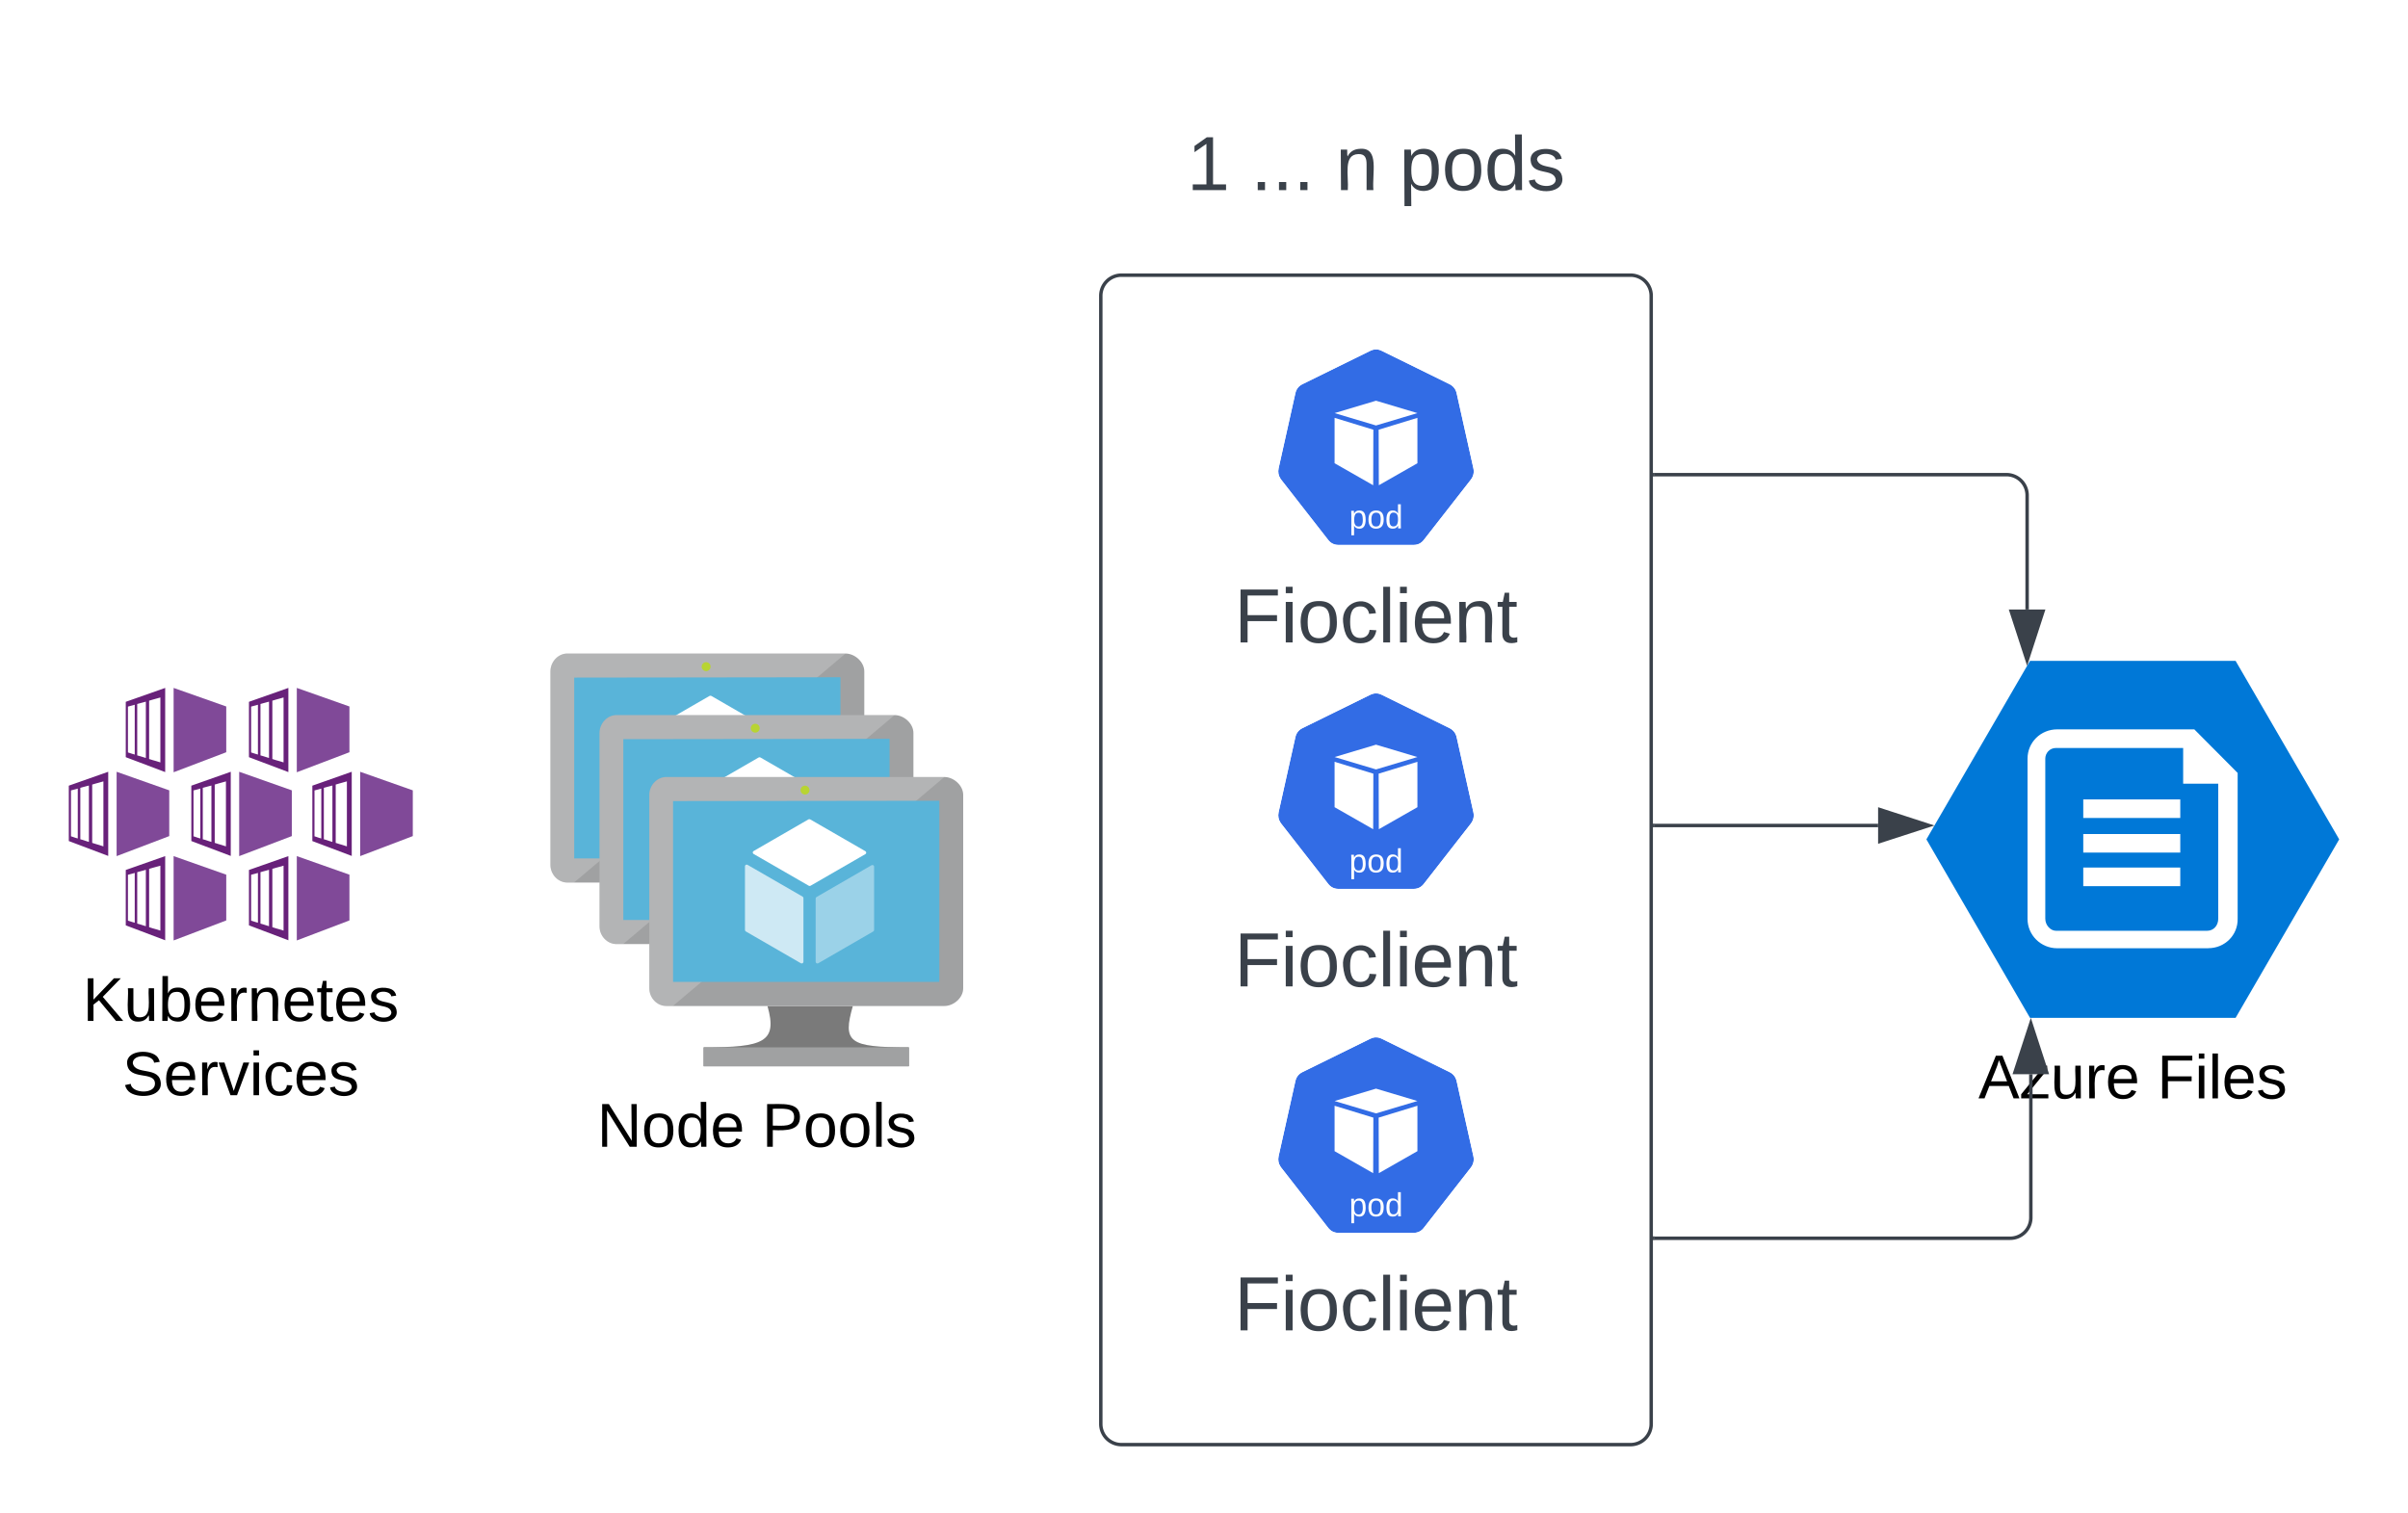 <svg xmlns="http://www.w3.org/2000/svg" xmlns:xlink="http://www.w3.org/1999/xlink" xmlns:lucid="lucid" width="700" height="440"><g transform="translate(-240 -60)" lucid:page-tab-id="0_0"><path d="M0 0h1760v1360H0z" fill="#fff"/><path d="M305.77 278.7l-15.3 5.82V260l15.3 5.4z" stroke="#000" stroke-opacity="0" stroke-width="3" fill="#804998"/><path d="M276.56 264.04v16.1l11.46 4.33V260zm1.26 14.92l-.63-.2v-13.33l.63-.17.65-.17.7-.2v14.48l-.7-.2zm2.87.88l-.8-.22v-14.95l.8-.22.83-.22.88-.24v16.38l-.87-.27zm3.68 1.15l-1.02-.32v-16.96l1.02-.3 1.08-.3 1.17-.33v18.88l-1.17-.37z" stroke="#000" stroke-opacity="0" stroke-width="3" fill="#68217a"/><path d="M341.58 278.7l-15.3 5.82V260l15.3 5.4z" stroke="#000" stroke-opacity="0" stroke-width="3" fill="#804998"/><path d="M312.37 264.04v16.1l11.46 4.33V260zm1.25 14.92l-.62-.2v-13.33l.62-.17.66-.17.7-.2v14.48l-.7-.2zm2.88.88l-.78-.22v-14.95l.77-.22.83-.22.88-.24v16.38l-.87-.27zm3.67 1.15l-1-.32v-16.96l1-.3 1.1-.3 1.16-.33v18.88l-1.17-.37z" stroke="#000" stroke-opacity="0" stroke-width="3" fill="#68217a"/><path d="M305.77 327.6l-15.3 5.82V308.9l15.3 5.4z" stroke="#000" stroke-opacity="0" stroke-width="3" fill="#804998"/><path d="M276.56 312.93v16.1l11.46 4.34V308.9zm1.26 14.93l-.63-.2v-13.33l.63-.17.65-.17.7-.2v14.48l-.7-.2zm2.87.88l-.8-.22v-14.95l.8-.22.83-.22.88-.25v16.4l-.87-.27zm3.68 1.15l-1.02-.33v-16.95l1.02-.3 1.08-.3 1.17-.33v18.88l-1.17-.37z" stroke="#000" stroke-opacity="0" stroke-width="3" fill="#68217a"/><path d="M341.58 327.6l-15.3 5.82V308.9l15.3 5.4z" stroke="#000" stroke-opacity="0" stroke-width="3" fill="#804998"/><path d="M312.37 312.93v16.1l11.46 4.34V308.9zm1.25 14.93l-.62-.2v-13.33l.62-.17.66-.17.7-.2v14.48l-.7-.2zm2.88.88l-.78-.22v-14.95l.77-.22.83-.22.88-.25v16.4l-.87-.27zm3.67 1.15l-1-.33v-16.95l1-.3 1.1-.3 1.16-.33v18.88l-1.17-.37z" stroke="#000" stroke-opacity="0" stroke-width="3" fill="#68217a"/><path d="M324.83 303.08l-15.3 5.82v-24.52l15.3 5.4z" stroke="#000" stroke-opacity="0" stroke-width="3" fill="#804998"/><path d="M295.62 288.42v16.1l11.46 4.33v-24.47zm1.25 14.92l-.62-.2V289.8l.62-.16.66-.17.7-.2v14.5l-.7-.2zm2.88.88l-.8-.22v-14.95l.8-.22.83-.22.88-.23v16.4l-.88-.28zm3.67 1.15l-1-.32V288.1l1-.3 1.1-.3 1.16-.33v18.9l-1.17-.38z" stroke="#000" stroke-opacity="0" stroke-width="3" fill="#68217a"/><path d="M289.2 303.08l-15.3 5.82v-24.52l15.3 5.4z" stroke="#000" stroke-opacity="0" stroke-width="3" fill="#804998"/><path d="M260 288.42v16.1l11.46 4.33v-24.47zm1.25 14.92l-.62-.2V289.8l.62-.16.66-.17.7-.2v14.5l-.7-.2zm2.88.88l-.78-.22v-14.95l.77-.22.84-.22.88-.23v16.4l-.88-.28zm3.67 1.15l-1-.32V288.1l1-.3 1.1-.3 1.16-.33v18.9l-1.17-.38z" stroke="#000" stroke-opacity="0" stroke-width="3" fill="#68217a"/><path d="M360 303.08l-15.3 5.82v-24.52l15.3 5.4z" stroke="#000" stroke-opacity="0" stroke-width="3" fill="#804998"/><path d="M330.8 288.42v16.1l11.45 4.33v-24.47zm1.24 14.92l-.62-.2V289.8l.62-.16.66-.17.7-.2v14.5l-.7-.2zm2.88.88l-.78-.22v-14.95l.78-.22.83-.22.88-.23v16.4l-.88-.28zm3.67 1.15l-1-.32V288.1l1-.3 1.08-.3 1.17-.33v18.9l-1.17-.38z" stroke="#000" stroke-opacity="0" stroke-width="3" fill="#68217a"/><path d="M286.67 261.32l4.83.08 13.3 5.1 8.8-1.98 9.36-3.2 4.44.08 13 4.75.5 11.93 4.64 8.6 13.12 3.97.6 11.22-13.52 5.26-4.14.64-1 8.17.2 10.58-13.7 5.47-4.34.2-9.76-3.62-8.3-1.92-13.3 5.54-4.04.14-10.16-3.7.1-15.12-2.76-5.96-4.25.07-9.67-4.48V289.8l9.67-3.7 5.22.36 2.27-7.52-.2-14.2z" stroke="#000" stroke-opacity="0" stroke-width="0" fill-opacity="0"/><use xlink:href="#a" transform="matrix(1,0,0,1,230,342.417) translate(34.025 14.4)"/><use xlink:href="#b" transform="matrix(1,0,0,1,230,342.417) translate(45.55 36)"/><path d="M560 86a6 6 0 0 1 6-6h148a6 6 0 0 1 6 6v48a6 6 0 0 1-6 6H566a6 6 0 0 1-6-6z" stroke="#000" stroke-opacity="0" fill="#fff" fill-opacity="0"/><use xlink:href="#c" transform="matrix(1,0,0,1,565,85) translate(20.062 30.278)"/><use xlink:href="#d" transform="matrix(1,0,0,1,565,85) translate(38.58 30.278)"/><use xlink:href="#e" transform="matrix(1,0,0,1,565,85) translate(63.272 30.278)"/><use xlink:href="#f" transform="matrix(1,0,0,1,565,85) translate(81.79 30.278)"/><path d="M560 146a6 6 0 0 1 6-6h148a6 6 0 0 1 6 6v328a6 6 0 0 1-6 6H566a6 6 0 0 1-6-6z" stroke="#3a414a" fill="#fff"/><path d="M639.83 161.58c-.57.06-1.02.17-1.48.4l-19.72 9.72c-1.08.5-1.82 1.42-2.05 2.62l-4.9 21.88c-.2 1.02-.04 2.04.53 2.95.06.1.12.17.23.3l13.64 17.5c.74.96 1.77 1.47 2.96 1.47h21.94c1.2 0 2.22-.5 2.95-1.48l13.65-17.5c.73-.97 1.02-2.1.73-3.3l-4.88-21.82c-.23-1.2-.97-2.1-2.05-2.62l-19.72-9.72c-.63-.28-1.2-.45-1.82-.4z" stroke="#000" stroke-opacity="0" stroke-width="3.83" fill="#326ce5"/><path d="M639.82 160c-.6.06-1.08.18-1.56.42l-20.82 10.26c-1.14.54-1.92 1.5-2.16 2.76l-5.16 23.1c-.24 1.08-.06 2.16.54 3.12.06.12.12.18.24.3l14.4 18.48c.78 1.02 1.86 1.56 3.12 1.56h23.16c1.26 0 2.34-.54 3.12-1.56l14.4-18.48c.78-1.02 1.08-2.22.78-3.42l-5.16-23.1c-.24-1.26-1.02-2.22-2.16-2.76l-20.82-10.26c-.66-.3-1.26-.48-1.92-.42zm0 1.62c.66-.06 1.2.06 1.8.36l19.8 9.72c1.02.54 1.74 1.44 2.04 2.64l4.86 21.84c.24 1.2 0 2.28-.72 3.24l-13.68 17.52c-.72.96-1.74 1.5-2.94 1.5h-21.96c-1.2 0-2.22-.54-2.94-1.5l-13.68-17.52c-.06-.06-.12-.18-.18-.3-.6-.9-.78-1.86-.54-2.94l4.86-21.84c.3-1.2.96-2.1 2.04-2.64l19.8-9.72c.48-.24.9-.36 1.44-.42z" stroke="#000" stroke-opacity="0" stroke-width="3.83" fill="#fff"/><path d="M637 211.03c0 1.78-.6 2.68-1.8 2.68-.78 0-1.3-.3-1.55-.88h-.02v2.8h-.8v-6.08c0-.52-.02-.87-.04-1.04h.8v.13c0 .08 0 .2.02.36v.32h.03c.15-.3.34-.54.6-.7.23-.14.54-.2.94-.2.6 0 1.06.2 1.36.62.3.42.45 1.1.45 2zm-.85.02c0-.7-.1-1.22-.28-1.52-.2-.3-.5-.46-.9-.46-.32 0-.58.07-.76.2-.18.15-.32.37-.4.68-.1.3-.16.7-.16 1.16 0 .7.1 1.18.32 1.5.2.32.54.47 1 .47.42 0 .7-.15.9-.46.2-.3.3-.82.3-1.55zM642.24 211.05c0 .9-.2 1.57-.57 2-.38.44-.94.66-1.67.66-.72 0-1.27-.22-1.64-.67-.37-.46-.55-1.12-.55-1.98 0-1.76.75-2.64 2.23-2.64.76 0 1.3.22 1.67.65.36.43.54 1.1.54 2zm-.87 0c0-.7-.1-1.22-.3-1.54-.2-.3-.55-.46-1.03-.46s-.83.16-1.05.5c-.22.3-.33.82-.33 1.5 0 .7.1 1.2.32 1.53.2.34.54.5 1 .5.5 0 .84-.15 1.05-.48.2-.34.32-.85.32-1.55zM646.4 212.8c-.15.32-.36.55-.6.7-.26.14-.57.2-.95.2-.62 0-1.1-.2-1.38-.65-.3-.43-.44-1.1-.44-1.97 0-1.8.6-2.67 1.82-2.67.38 0 .7.08.94.22s.45.37.6.67V206.6h.82v5.96c0 .53 0 .88.03 1.06h-.8l-.02-.36v-.47zm-2.5-1.75c0 .72.1 1.23.27 1.53.2.32.48.47.9.47.46 0 .8-.17 1-.5.22-.34.33-.85.33-1.56 0-.68-.1-1.18-.32-1.5-.2-.3-.54-.47-1-.47-.42 0-.72.16-.9.48-.2.33-.28.84-.28 1.55z" stroke="#000" stroke-opacity="0" fill="#fff"/><path d="M627.96 180.1l12.04-3.6 12.04 3.6-12.04 3.6zM627.96 181.48v13.2l11.22 6.4.05-16.15zM652.04 181.48v13.2l-11.22 6.4-.05-16.15z" stroke="#000" stroke-opacity="0" stroke-width="3.77" fill="#fff"/><use xlink:href="#g" transform="matrix(1,0,0,1,580,229) translate(18.765 17.778)"/><path d="M639.83 261.58c-.57.06-1.02.17-1.48.4l-19.72 9.72c-1.08.5-1.82 1.42-2.05 2.62l-4.9 21.88c-.2 1.02-.04 2.04.53 2.95.06.12.12.17.23.3l13.64 17.5c.74.96 1.77 1.47 2.96 1.47h21.94c1.2 0 2.22-.5 2.95-1.48l13.65-17.5c.73-.97 1.02-2.1.73-3.3l-4.88-21.82c-.23-1.2-.97-2.1-2.05-2.62l-19.72-9.72c-.63-.28-1.2-.45-1.82-.4z" stroke="#000" stroke-opacity="0" stroke-width="3.83" fill="#326ce5"/><path d="M639.82 260c-.6.06-1.08.18-1.56.42l-20.82 10.26c-1.14.54-1.92 1.5-2.16 2.76l-5.16 23.1c-.24 1.08-.06 2.16.54 3.12.06.12.12.18.24.3l14.4 18.48c.78 1.02 1.86 1.56 3.12 1.56h23.16c1.26 0 2.34-.54 3.12-1.56l14.4-18.48c.78-1.02 1.08-2.22.78-3.42l-5.16-23.1c-.24-1.26-1.02-2.22-2.16-2.76l-20.82-10.26c-.66-.3-1.26-.48-1.92-.42zm0 1.62c.66-.06 1.2.06 1.8.36l19.8 9.72c1.02.54 1.74 1.44 2.04 2.64l4.86 21.84c.24 1.2 0 2.28-.72 3.24l-13.68 17.52c-.72.96-1.74 1.5-2.94 1.5h-21.96c-1.2 0-2.22-.54-2.94-1.5l-13.68-17.52c-.06-.06-.12-.18-.18-.3-.6-.9-.78-1.86-.54-2.94l4.86-21.84c.3-1.2.96-2.1 2.04-2.64l19.8-9.72c.48-.24.9-.36 1.44-.42z" stroke="#000" stroke-opacity="0" stroke-width="3.83" fill="#fff"/><path d="M637 311.03c0 1.8-.6 2.68-1.8 2.68-.78 0-1.3-.3-1.55-.88h-.02v2.8h-.8v-6.08c0-.52-.02-.87-.04-1.04h.8v.13c0 .08 0 .2.02.36v.32h.03c.15-.3.34-.54.6-.7.23-.14.54-.2.94-.2.6 0 1.06.2 1.36.62.3.42.45 1.1.45 2zm-.85.02c0-.7-.1-1.22-.28-1.52-.2-.3-.5-.46-.9-.46-.32 0-.58.07-.76.2-.18.15-.32.37-.4.68-.1.3-.16.7-.16 1.16 0 .7.1 1.18.32 1.5.2.32.54.47 1 .47.42 0 .7-.15.9-.46.2-.3.3-.82.3-1.55zM642.24 311.05c0 .9-.2 1.57-.57 2-.38.44-.94.66-1.67.66-.72 0-1.27-.22-1.64-.67-.37-.46-.55-1.12-.55-1.98 0-1.76.75-2.64 2.23-2.64.76 0 1.3.22 1.67.65.36.43.54 1.1.54 2zm-.87 0c0-.7-.1-1.22-.3-1.54-.2-.3-.55-.46-1.03-.46s-.83.16-1.05.5c-.22.3-.33.82-.33 1.5 0 .7.1 1.2.32 1.53.2.34.54.5 1 .5.5 0 .84-.15 1.05-.48.2-.34.32-.85.32-1.55zM646.4 312.8c-.15.32-.36.55-.6.7-.26.14-.57.2-.95.2-.62 0-1.1-.2-1.38-.65-.3-.43-.44-1.1-.44-1.97 0-1.78.6-2.67 1.82-2.67.38 0 .7.08.94.22s.45.37.6.68V306.6h.82v5.96c0 .53 0 .88.03 1.06h-.8l-.02-.36v-.47zm-2.5-1.75c0 .72.1 1.23.27 1.53.2.32.48.47.9.47.46 0 .8-.17 1-.5.22-.34.33-.85.33-1.56 0-.68-.1-1.18-.32-1.5-.2-.3-.54-.47-1-.47-.42 0-.72.17-.9.5-.2.3-.28.8-.28 1.52z" stroke="#000" stroke-opacity="0" fill="#fff"/><path d="M627.96 280.1l12.04-3.6 12.04 3.6-12.04 3.6zM627.96 281.48v13.2l11.22 6.4.05-16.15zM652.04 281.48v13.2l-11.22 6.4-.05-16.15z" stroke="#000" stroke-opacity="0" stroke-width="3.77" fill="#fff"/><use xlink:href="#g" transform="matrix(1,0,0,1,580,329) translate(18.765 17.778)"/><path d="M639.83 361.58c-.57.06-1.02.17-1.48.4l-19.72 9.72c-1.08.5-1.82 1.42-2.05 2.62l-4.9 21.88c-.2 1.02-.04 2.04.53 2.95.06.12.12.17.23.3l13.64 17.5c.74.96 1.77 1.47 2.96 1.47h21.94c1.2 0 2.22-.5 2.95-1.48l13.65-17.5c.73-.97 1.02-2.1.73-3.3l-4.88-21.82c-.23-1.2-.97-2.1-2.05-2.62l-19.72-9.72c-.63-.28-1.2-.45-1.82-.4z" stroke="#000" stroke-opacity="0" stroke-width="3.83" fill="#326ce5"/><path d="M639.82 360c-.6.06-1.08.18-1.56.42l-20.82 10.26c-1.14.54-1.92 1.5-2.16 2.76l-5.16 23.1c-.24 1.08-.06 2.16.54 3.12.06.12.12.18.24.3l14.4 18.48c.78 1.02 1.86 1.56 3.12 1.56h23.16c1.26 0 2.34-.54 3.12-1.56l14.4-18.48c.78-1.02 1.08-2.22.78-3.42l-5.16-23.1c-.24-1.26-1.02-2.22-2.16-2.76l-20.82-10.26c-.66-.3-1.26-.48-1.92-.42zm0 1.62c.66-.06 1.2.06 1.8.36l19.8 9.72c1.02.54 1.74 1.44 2.04 2.64l4.86 21.84c.24 1.2 0 2.28-.72 3.24l-13.68 17.52c-.72.96-1.74 1.5-2.94 1.5h-21.96c-1.2 0-2.22-.54-2.94-1.5l-13.68-17.52c-.06-.06-.12-.18-.18-.3-.6-.9-.78-1.86-.54-2.94l4.86-21.84c.3-1.2.96-2.1 2.04-2.64l19.8-9.72c.48-.24.9-.36 1.44-.42z" stroke="#000" stroke-opacity="0" stroke-width="3.83" fill="#fff"/><path d="M637 411.03c0 1.8-.6 2.68-1.8 2.68-.78 0-1.3-.3-1.55-.88h-.02v2.8h-.8v-6.08c0-.52-.02-.87-.04-1.04h.8v.13c0 .08 0 .2.02.36v.32h.03c.15-.3.34-.54.6-.7.23-.14.54-.2.94-.2.6 0 1.06.2 1.36.62.3.42.45 1.1.45 2zm-.85.02c0-.7-.1-1.22-.28-1.52-.2-.3-.5-.46-.9-.46-.32 0-.58.07-.76.2-.18.15-.32.37-.4.68-.1.3-.16.7-.16 1.16 0 .7.1 1.18.32 1.5.2.32.54.47 1 .47.42 0 .7-.15.9-.46.2-.3.3-.82.3-1.55zM642.24 411.05c0 .9-.2 1.57-.57 2-.38.44-.94.66-1.67.66-.72 0-1.27-.22-1.64-.67-.37-.46-.55-1.12-.55-1.98 0-1.76.75-2.64 2.23-2.64.76 0 1.3.22 1.67.65.36.43.54 1.1.54 2zm-.87 0c0-.7-.1-1.22-.3-1.54-.2-.3-.55-.46-1.03-.46s-.83.16-1.05.5c-.22.3-.33.82-.33 1.5 0 .7.1 1.2.32 1.53.2.34.54.5 1 .5.5 0 .84-.15 1.05-.48.2-.34.32-.85.32-1.55zM646.4 412.8c-.15.32-.36.55-.6.7-.26.14-.57.2-.95.2-.62 0-1.1-.2-1.38-.65-.3-.43-.44-1.1-.44-1.97 0-1.78.6-2.67 1.82-2.67.38 0 .7.08.94.22s.45.37.6.68V406.6h.82v5.96c0 .53 0 .88.03 1.06h-.8l-.02-.36v-.47zm-2.5-1.75c0 .72.1 1.23.27 1.53.2.32.48.47.9.47.46 0 .8-.17 1-.5.22-.34.33-.85.33-1.56 0-.68-.1-1.18-.32-1.5-.2-.3-.54-.47-1-.47-.42 0-.72.17-.9.5-.2.3-.28.8-.28 1.52z" stroke="#000" stroke-opacity="0" fill="#fff"/><path d="M627.96 380.1l12.04-3.6 12.04 3.6-12.04 3.6zM627.96 381.48v13.2l11.22 6.4.05-16.15zM652.04 381.48v13.2l-11.22 6.4-.05-16.15z" stroke="#000" stroke-opacity="0" stroke-width="3.77" fill="#fff"/><use xlink:href="#g" transform="matrix(1,0,0,1,580,429) translate(18.765 17.778)"/><path d="M874.64 277.46h-36.96c-1.92 0-3.12 1.56-3.12 3.1v46.52c0 1.97 1.56 3.53 3.12 3.53h43.92c1.92 0 3.24-1.55 3.24-3.52v-39.24h-10.2v-10.48zm-.84 40.17h-28.2v-5.4h28.2v5.4zm0-9.76h-28.2v-5.4h28.2v5.4zm0-10.06h-28.2v-5.4h28.2v5.4z" stroke="#000" stroke-opacity="0" fill="#0078d7"/><path d="M889.88 252.13h-59.76L800 304.03l30.12 51.9h59.76l30.12-51.9-30.12-51.9zm-7.92 83.56h-43.92c-4.8 0-8.64-3.85-8.64-8.52v-46.6c0-4.78 3.84-8.52 8.64-8.52h39.84l12.6 12.67v42.35c.12 4.77-3.72 8.6-8.52 8.6z" stroke="#000" stroke-opacity="0" fill="#0078d7"/><use xlink:href="#h" transform="matrix(1,0,0,1,770,364.936) translate(45.1 14.4)"/><use xlink:href="#i" transform="matrix(1,0,0,1,770,364.936) translate(97.05 14.4)"/><path d="M721 198h102.28a6 6 0 0 1 6 6v33.2" stroke="#3a414a" fill="none"/><path d="M721 198.5h-.5v-1h.5z" stroke="#3a414a" stroke-width=".05" fill="#3a414a"/><path d="M829.28 251.96l-4.64-14.26h9.27z" stroke="#3a414a" fill="#3a414a"/><path d="M721 300h64.96" stroke="#3a414a" fill="none"/><path d="M721 300.5h-.5v-1h.5z" stroke="#3a414a" stroke-width=".05" fill="#3a414a"/><path d="M800.72 300l-14.26 4.63v-9.26z" stroke="#3a414a" fill="#3a414a"/><path d="M721 420h103.36a6 6 0 0 0 6-6v-41.68" stroke="#3a414a" fill="none"/><path d="M721 420.5h-.5v-1h.5z" stroke="#3a414a" stroke-width=".05" fill="#3a414a"/><path d="M830.36 357.55l4.63 14.27h-9.27z" stroke="#3a414a" fill="#3a414a"/><path d="M485.77 250h-80.84c-2.74 0-4.93 2.46-4.93 5.2v56.26c0 2.73 2.2 5.13 4.93 5.13h80.84c2.74 0 5.48-2.4 5.48-5.14V255.2c0-2.74-2.74-5.2-5.48-5.2" stroke="#000" stroke-opacity="0" fill="#a0a1a2"/><path d="M485.8 250h-80.82c-2.75 0-4.98 2.46-4.98 5.2v56.26c0 2.73 2.23 5.13 4.98 5.13h1.88L485.8 250z" stroke="#000" stroke-opacity="0" fill="#fff" fill-opacity=".2"/><path d="M484.3 309.57h-77.38V257l77.4-.1v52.68z" stroke="#000" stroke-opacity="0" fill="#59b4d9"/><path d="M446.57 253.82c0 .7-.58 1.3-1.3 1.3-.7 0-1.3-.6-1.3-1.3 0-.72.58-1.3 1.3-1.3.72 0 1.3.58 1.3 1.3" stroke="#000" stroke-opacity="0" fill="#b8d432"/><path d="M446.63 281.7c-.1 0-.16-.02-.26-.08l-16.07-9.25c-.13-.1-.23-.25-.23-.43 0-.17.1-.33.23-.4l15.97-9.22c.17-.07.33-.07.5 0l16.07 9.28c.13.07.23.25.23.42 0 .18-.1.33-.23.4l-15.97 9.22c-.07.04-.17.06-.24.06" stroke="#000" stroke-opacity="0" fill="#fff"/><path d="M500.05 267.9H419.2c-2.73 0-4.92 2.46-4.92 5.2v56.25c0 2.73 2.2 5.13 4.93 5.13h80.85c2.74 0 5.47-2.4 5.47-5.13V273.1c0-2.74-2.73-5.2-5.47-5.2" stroke="#000" stroke-opacity="0" fill="#a0a1a2"/><path d="M500.07 267.9h-80.82c-2.74 0-4.97 2.46-4.97 5.2v56.25c0 2.73 2.23 5.13 4.97 5.13h1.9l78.92-66.6z" stroke="#000" stroke-opacity="0" fill="#fff" fill-opacity=".2"/><path d="M498.6 327.47h-77.4V274.9l77.4-.1v52.67z" stroke="#000" stroke-opacity="0" fill="#59b4d9"/><path d="M460.85 271.7c0 .73-.6 1.3-1.3 1.3-.72 0-1.3-.57-1.3-1.3 0-.7.58-1.28 1.3-1.28.7 0 1.3.58 1.3 1.3" stroke="#000" stroke-opacity="0" fill="#b8d432"/><path d="M460.9 299.6c-.1 0-.15-.03-.25-.08l-16.07-9.26c-.14-.1-.23-.25-.23-.42 0-.18.1-.33.23-.4l15.97-9.22c.16-.08.33-.08.5 0l16.07 9.27c.13.06.23.24.23.42 0 .17-.1.32-.23.4l-15.98 9.22c-.06.03-.16.05-.23.05" stroke="#000" stroke-opacity="0" fill="#fff"/><path d="M487.92 352.48H463.1c2.98 10.5-1.02 12.02-18.56 12.02v5.5h59.66v-5.5c-17.54 0-19.27-1.5-16.28-12.02" stroke="#000" stroke-opacity="0" fill="#7a7a7a"/><path d="M514.52 285.9h-80.84c-2.74 0-4.93 2.46-4.93 5.2v56.25c0 2.73 2.2 5.13 4.93 5.13h80.84c2.74 0 5.48-2.4 5.48-5.13V291.1c0-2.74-2.74-5.2-5.48-5.2" stroke="#000" stroke-opacity="0" fill="#a0a1a2"/><path d="M514.54 285.9h-80.81c-2.75 0-4.98 2.46-4.98 5.2v56.25c0 2.73 2.23 5.13 4.98 5.13h1.88l78.94-66.6z" stroke="#000" stroke-opacity="0" fill="#fff" fill-opacity=".2"/><path d="M513.06 345.47h-77.4V292.9l77.4-.1v52.67z" stroke="#000" stroke-opacity="0" fill="#59b4d9"/><path d="M444.55 364.5h59.66v5.5h-59.65v-5.5z" stroke="#000" stroke-opacity="0" fill="#a0a1a2"/><path d="M475.32 289.7c0 .72-.58 1.3-1.3 1.3-.7 0-1.3-.58-1.3-1.3 0-.7.6-1.28 1.3-1.28.72 0 1.3.58 1.3 1.3" stroke="#000" stroke-opacity="0" fill="#b8d432"/><path d="M475.4 317.6c-.1 0-.18-.03-.28-.08l-16.07-9.26c-.13-.1-.23-.25-.23-.42 0-.18.1-.33.23-.4l15.97-9.22c.17-.08.33-.08.5 0l16.07 9.27c.12.06.22.24.22.42 0 .17-.1.32-.23.4l-15.98 9.22c-.07.03-.17.05-.23.05" stroke="#000" stroke-opacity="0" fill="#fff"/><path d="M473.07 340.1c-.1 0-.17-.02-.26-.05l-16-9.25c-.15-.1-.25-.23-.25-.4v-18.54c0-.17.1-.34.25-.43.14-.08.33-.08.48 0l16.03 9.25c.14.1.24.23.24.4v18.54c0 .17-.1.34-.24.43-.08.03-.17.06-.23.06" stroke="#000" stroke-opacity="0" fill="#fff" fill-opacity=".7"/><path d="M477.6 340.1c-.1 0-.17-.02-.25-.05-.14-.1-.24-.26-.24-.43V321.2c0-.15.1-.32.25-.4l16-9.25c.16-.08.35-.08.5 0 .16.1.24.26.24.43v18.4c0 .2-.1.34-.25.43l-16 9.25c-.08.03-.18.06-.25.06" stroke="#000" stroke-opacity="0" fill="#fff" fill-opacity=".4"/><path d="M445.98 364.5h56.8c.95 0 1.43.47 1.43 1.44v2.62c0 .96-.47 1.44-1.43 1.44h-56.8c-.95 0-1.43-.48-1.43-1.44v-2.62c0-.97.48-1.45 1.44-1.45z" stroke="#000" stroke-opacity="0" stroke-width="0" fill-opacity="0"/><g><use xlink:href="#j" transform="matrix(1,0,0,1,370,379) translate(43.55 14.4)"/><use xlink:href="#k" transform="matrix(1,0,0,1,370,379) translate(91.5 14.4)"/></g><defs><path d="M194 0L95-120 63-95V0H30v-248h33v124l119-124h40L117-140 236 0h-42" id="l"/><path d="M84 4C-5 8 30-112 23-190h32v120c0 31 7 50 39 49 72-2 45-101 50-169h31l1 190h-30c-1-10 1-25-2-33-11 22-28 36-60 37" id="m"/><path d="M115-194c53 0 69 39 70 98 0 66-23 100-70 100C84 3 66-7 56-30L54 0H23l1-261h32v101c10-23 28-34 59-34zm-8 174c40 0 45-34 45-75 0-40-5-75-45-74-42 0-51 32-51 76 0 43 10 73 51 73" id="n"/><path d="M100-194c63 0 86 42 84 106H49c0 40 14 67 53 68 26 1 43-12 49-29l28 8c-11 28-37 45-77 45C44 4 14-33 15-96c1-61 26-98 85-98zm52 81c6-60-76-77-97-28-3 7-6 17-6 28h103" id="o"/><path d="M114-163C36-179 61-72 57 0H25l-1-190h30c1 12-1 29 2 39 6-27 23-49 58-41v29" id="p"/><path d="M117-194c89-4 53 116 60 194h-32v-121c0-31-8-49-39-48C34-167 62-67 57 0H25l-1-190h30c1 10-1 24 2 32 11-22 29-35 61-36" id="q"/><path d="M59-47c-2 24 18 29 38 22v24C64 9 27 4 27-40v-127H5v-23h24l9-43h21v43h35v23H59v120" id="r"/><path d="M135-143c-3-34-86-38-87 0 15 53 115 12 119 90S17 21 10-45l28-5c4 36 97 45 98 0-10-56-113-15-118-90-4-57 82-63 122-42 12 7 21 19 24 35" id="s"/><g id="a"><use transform="matrix(0.05,0,0,0.05,0,0)" xlink:href="#l"/><use transform="matrix(0.05,0,0,0.05,12,0)" xlink:href="#m"/><use transform="matrix(0.05,0,0,0.05,22,0)" xlink:href="#n"/><use transform="matrix(0.05,0,0,0.05,32,0)" xlink:href="#o"/><use transform="matrix(0.05,0,0,0.05,42,0)" xlink:href="#p"/><use transform="matrix(0.05,0,0,0.05,47.95,0)" xlink:href="#q"/><use transform="matrix(0.05,0,0,0.05,57.95,0)" xlink:href="#o"/><use transform="matrix(0.05,0,0,0.05,67.95,0)" xlink:href="#r"/><use transform="matrix(0.05,0,0,0.05,72.95,0)" xlink:href="#o"/><use transform="matrix(0.05,0,0,0.05,82.95,0)" xlink:href="#s"/></g><path d="M185-189c-5-48-123-54-124 2 14 75 158 14 163 119 3 78-121 87-175 55-17-10-28-26-33-46l33-7c5 56 141 63 141-1 0-78-155-14-162-118-5-82 145-84 179-34 5 7 8 16 11 25" id="t"/><path d="M108 0H70L1-190h34L89-25l56-165h34" id="u"/><path d="M24-231v-30h32v30H24zM24 0v-190h32V0H24" id="v"/><path d="M96-169c-40 0-48 33-48 73s9 75 48 75c24 0 41-14 43-38l32 2c-6 37-31 61-74 61-59 0-76-41-82-99-10-93 101-131 147-64 4 7 5 14 7 22l-32 3c-4-21-16-35-41-35" id="w"/><g id="b"><use transform="matrix(0.05,0,0,0.05,0,0)" xlink:href="#t"/><use transform="matrix(0.05,0,0,0.05,12,0)" xlink:href="#o"/><use transform="matrix(0.05,0,0,0.05,22,0)" xlink:href="#p"/><use transform="matrix(0.05,0,0,0.05,27.95,0)" xlink:href="#u"/><use transform="matrix(0.05,0,0,0.05,36.95,0)" xlink:href="#v"/><use transform="matrix(0.05,0,0,0.05,40.9,0)" xlink:href="#w"/><use transform="matrix(0.05,0,0,0.05,49.9,0)" xlink:href="#o"/><use transform="matrix(0.05,0,0,0.05,59.9,0)" xlink:href="#s"/></g><path fill="#3a414a" d="M27 0v-27h64v-190l-56 39v-29l58-41h29v221h61V0H27" id="x"/><use transform="matrix(0.062,0,0,0.062,0,0)" xlink:href="#x" id="c"/><path fill="#3a414a" d="M33 0v-38h34V0H33" id="y"/><g id="d"><use transform="matrix(0.062,0,0,0.062,0,0)" xlink:href="#y"/><use transform="matrix(0.062,0,0,0.062,6.173,0)" xlink:href="#y"/><use transform="matrix(0.062,0,0,0.062,12.346,0)" xlink:href="#y"/></g><path fill="#3a414a" d="M117-194c89-4 53 116 60 194h-32v-121c0-31-8-49-39-48C34-167 62-67 57 0H25l-1-190h30c1 10-1 24 2 32 11-22 29-35 61-36" id="z"/><use transform="matrix(0.062,0,0,0.062,0,0)" xlink:href="#z" id="e"/><path fill="#3a414a" d="M115-194c55 1 70 41 70 98S169 2 115 4C84 4 66-9 55-30l1 105H24l-1-265h31l2 30c10-21 28-34 59-34zm-8 174c40 0 45-34 45-75s-6-73-45-74c-42 0-51 32-51 76 0 43 10 73 51 73" id="A"/><path fill="#3a414a" d="M100-194c62-1 85 37 85 99 1 63-27 99-86 99S16-35 15-95c0-66 28-99 85-99zM99-20c44 1 53-31 53-75 0-43-8-75-51-75s-53 32-53 75 10 74 51 75" id="B"/><path fill="#3a414a" d="M85-194c31 0 48 13 60 33l-1-100h32l1 261h-30c-2-10 0-23-3-31C134-8 116 4 85 4 32 4 16-35 15-94c0-66 23-100 70-100zm9 24c-40 0-46 34-46 75 0 40 6 74 45 74 42 0 51-32 51-76 0-42-9-74-50-73" id="C"/><path fill="#3a414a" d="M135-143c-3-34-86-38-87 0 15 53 115 12 119 90S17 21 10-45l28-5c4 36 97 45 98 0-10-56-113-15-118-90-4-57 82-63 122-42 12 7 21 19 24 35" id="D"/><g id="f"><use transform="matrix(0.062,0,0,0.062,0,0)" xlink:href="#A"/><use transform="matrix(0.062,0,0,0.062,12.346,0)" xlink:href="#B"/><use transform="matrix(0.062,0,0,0.062,24.691,0)" xlink:href="#C"/><use transform="matrix(0.062,0,0,0.062,37.037,0)" xlink:href="#D"/></g><path fill="#3a414a" d="M63-220v92h138v28H63V0H30v-248h175v28H63" id="E"/><path fill="#3a414a" d="M24-231v-30h32v30H24zM24 0v-190h32V0H24" id="F"/><path fill="#3a414a" d="M96-169c-40 0-48 33-48 73s9 75 48 75c24 0 41-14 43-38l32 2c-6 37-31 61-74 61-59 0-76-41-82-99-10-93 101-131 147-64 4 7 5 14 7 22l-32 3c-4-21-16-35-41-35" id="G"/><path fill="#3a414a" d="M24 0v-261h32V0H24" id="H"/><path fill="#3a414a" d="M100-194c63 0 86 42 84 106H49c0 40 14 67 53 68 26 1 43-12 49-29l28 8c-11 28-37 45-77 45C44 4 14-33 15-96c1-61 26-98 85-98zm52 81c6-60-76-77-97-28-3 7-6 17-6 28h103" id="I"/><path fill="#3a414a" d="M59-47c-2 24 18 29 38 22v24C64 9 27 4 27-40v-127H5v-23h24l9-43h21v43h35v23H59v120" id="J"/><g id="g"><use transform="matrix(0.062,0,0,0.062,0,0)" xlink:href="#E"/><use transform="matrix(0.062,0,0,0.062,13.519,0)" xlink:href="#F"/><use transform="matrix(0.062,0,0,0.062,18.395,0)" xlink:href="#B"/><use transform="matrix(0.062,0,0,0.062,30.741,0)" xlink:href="#G"/><use transform="matrix(0.062,0,0,0.062,41.852,0)" xlink:href="#H"/><use transform="matrix(0.062,0,0,0.062,46.728,0)" xlink:href="#F"/><use transform="matrix(0.062,0,0,0.062,51.605,0)" xlink:href="#I"/><use transform="matrix(0.062,0,0,0.062,63.951,0)" xlink:href="#z"/><use transform="matrix(0.062,0,0,0.062,76.296,0)" xlink:href="#J"/></g><path d="M205 0l-28-72H64L36 0H1l101-248h38L239 0h-34zm-38-99l-47-123c-12 45-31 82-46 123h93" id="K"/><path d="M9 0v-24l116-142H16v-24h144v24L44-24h123V0H9" id="L"/><g id="h"><use transform="matrix(0.05,0,0,0.05,0,0)" xlink:href="#K"/><use transform="matrix(0.05,0,0,0.05,12,0)" xlink:href="#L"/><use transform="matrix(0.05,0,0,0.05,21,0)" xlink:href="#m"/><use transform="matrix(0.05,0,0,0.05,31,0)" xlink:href="#p"/><use transform="matrix(0.05,0,0,0.05,36.95,0)" xlink:href="#o"/></g><path d="M63-220v92h138v28H63V0H30v-248h175v28H63" id="M"/><path d="M24 0v-261h32V0H24" id="N"/><g id="i"><use transform="matrix(0.05,0,0,0.05,0,0)" xlink:href="#M"/><use transform="matrix(0.05,0,0,0.05,10.95,0)" xlink:href="#v"/><use transform="matrix(0.05,0,0,0.05,14.9,0)" xlink:href="#N"/><use transform="matrix(0.05,0,0,0.05,18.85,0)" xlink:href="#o"/><use transform="matrix(0.05,0,0,0.05,28.85,0)" xlink:href="#s"/></g><path d="M190 0L58-211 59 0H30v-248h39L202-35l-2-213h31V0h-41" id="O"/><path d="M100-194c62-1 85 37 85 99 1 63-27 99-86 99S16-35 15-95c0-66 28-99 85-99zM99-20c44 1 53-31 53-75 0-43-8-75-51-75s-53 32-53 75 10 74 51 75" id="P"/><path d="M85-194c31 0 48 13 60 33l-1-100h32l1 261h-30c-2-10 0-23-3-31C134-8 116 4 85 4 32 4 16-35 15-94c0-66 23-100 70-100zm9 24c-40 0-46 34-46 75 0 40 6 74 45 74 42 0 51-32 51-76 0-42-9-74-50-73" id="Q"/><g id="j"><use transform="matrix(0.05,0,0,0.05,0,0)" xlink:href="#O"/><use transform="matrix(0.05,0,0,0.05,12.95,0)" xlink:href="#P"/><use transform="matrix(0.05,0,0,0.05,22.95,0)" xlink:href="#Q"/><use transform="matrix(0.05,0,0,0.05,32.95,0)" xlink:href="#o"/></g><path d="M30-248c87 1 191-15 191 75 0 78-77 80-158 76V0H30v-248zm33 125c57 0 124 11 124-50 0-59-68-47-124-48v98" id="R"/><g id="k"><use transform="matrix(0.05,0,0,0.05,0,0)" xlink:href="#R"/><use transform="matrix(0.05,0,0,0.05,12,0)" xlink:href="#P"/><use transform="matrix(0.05,0,0,0.05,22,0)" xlink:href="#P"/><use transform="matrix(0.05,0,0,0.05,32,0)" xlink:href="#N"/><use transform="matrix(0.05,0,0,0.05,35.95,0)" xlink:href="#s"/></g></defs></g></svg>